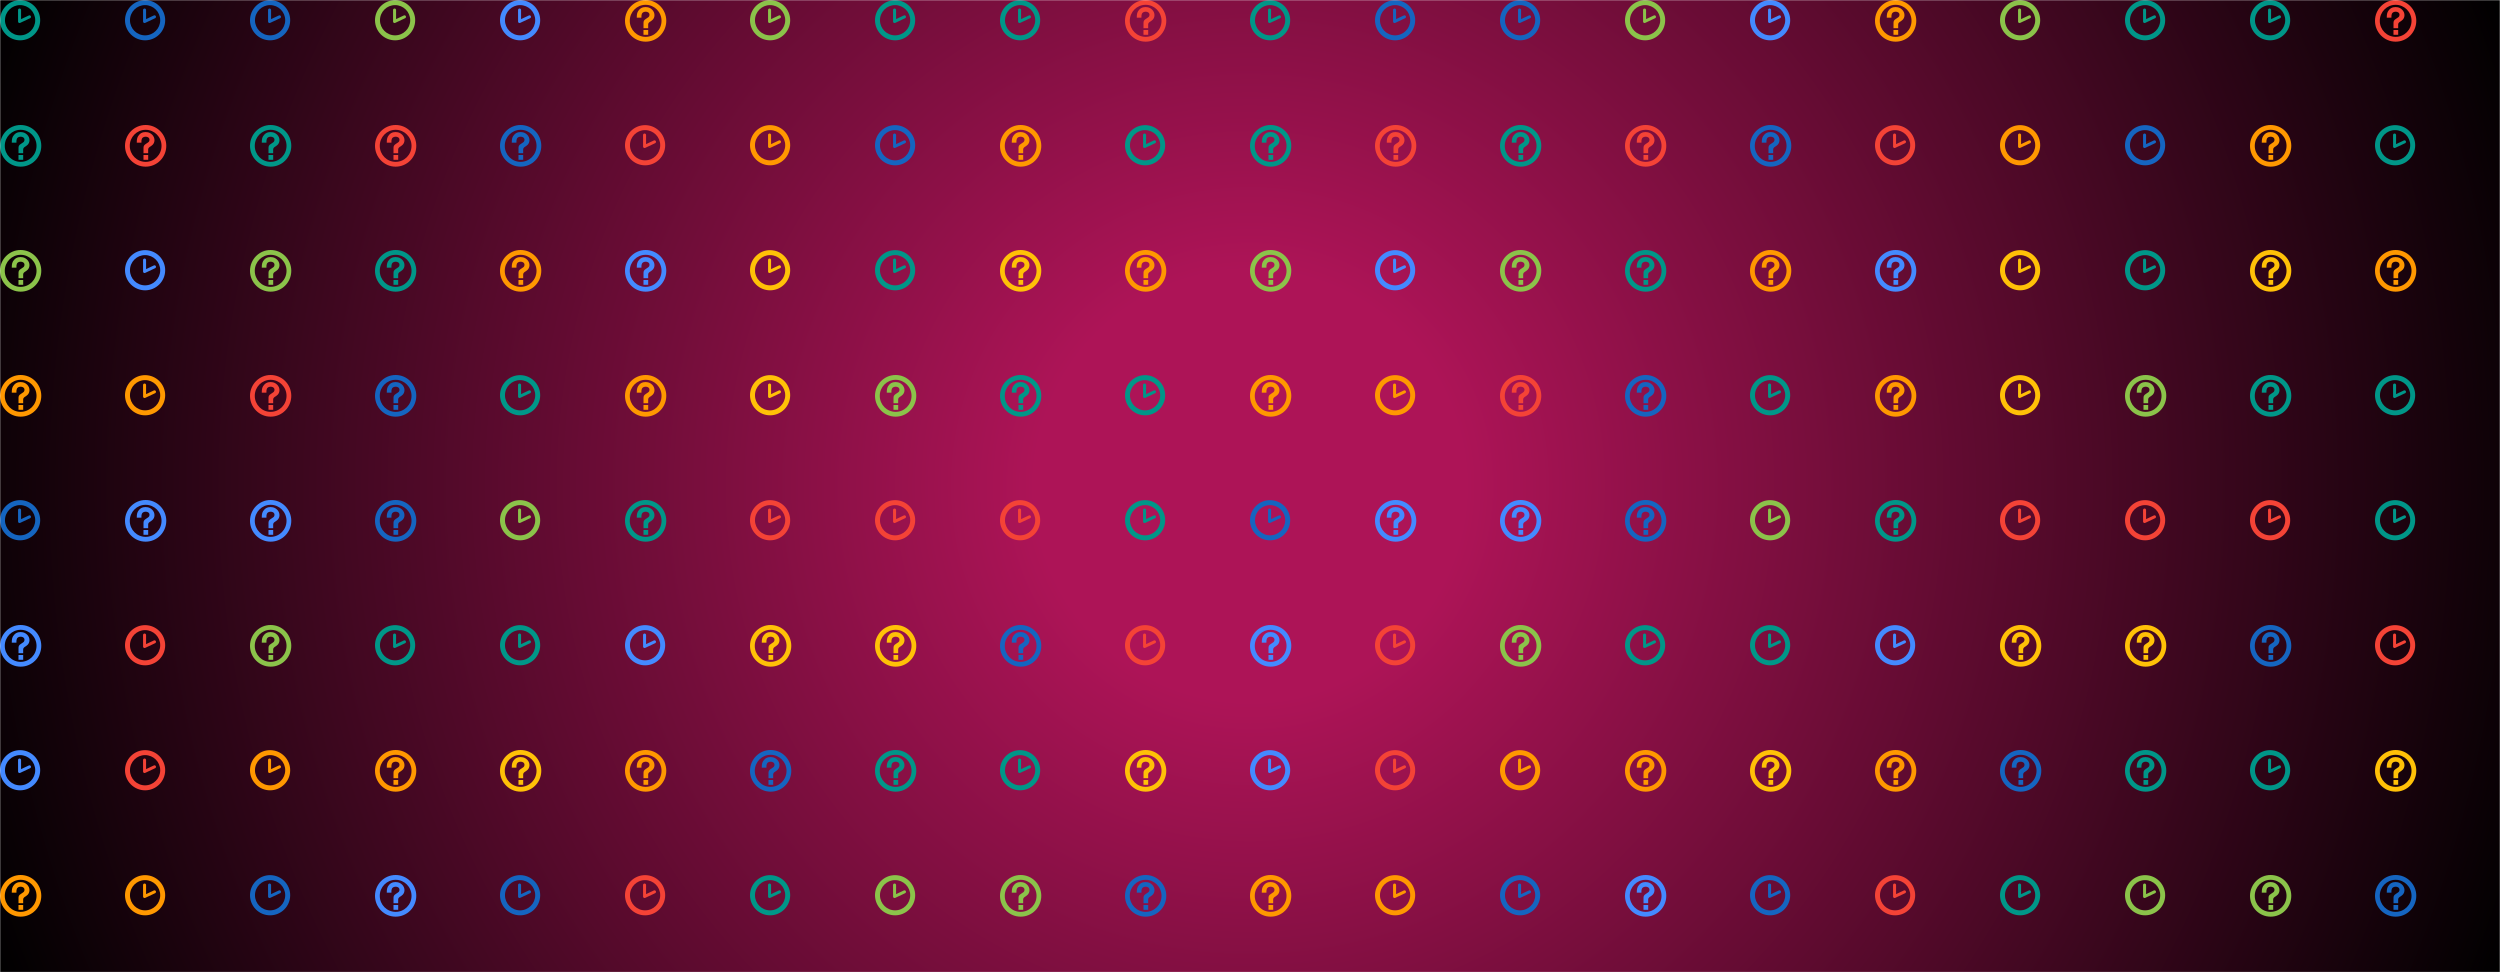 <svg xmlns="http://www.w3.org/2000/svg" version="1.1" xmlns:xlink="http://www.w3.org/1999/xlink" xmlns:svgjs="http://svgjs.dev/svgjs" width="1440" height="560" preserveAspectRatio="none" viewBox="0 0 1440 560"><g mask="url(&quot;#SvgjsMask15067&quot;)" fill="none"><rect width="1440" height="560" x="0" y="0" fill="url(&quot;#SvgjsRadialGradient15068&quot;)"></rect><use xlink:href="#SvgjsG15071" transform="translate(0, 0)" fill="rgba(0, 150, 136, 1)"></use><use xlink:href="#SvgjsG15071" transform="translate(720, 0)" fill="rgba(21, 101, 192, 1)"></use></g><defs><mask id="SvgjsMask15067"><rect width="1440" height="560" fill="#ffffff"></rect></mask><radialGradient cx="50%" cy="50%" r="772.53" gradientUnits="userSpaceOnUse" id="SvgjsRadialGradient15068"><stop stop-color="rgba(173, 20, 87, 1)" offset="0.16"></stop><stop stop-color="rgba(0, 0, 0, 1)" offset="1"></stop></radialGradient><g id="SvgjsG15070"><path d="M7.926 0C3.552-0.003 0.004 3.58 0 7.996 0.004 12.419 3.552 16.002 7.926 16c4.377 0.002 7.924-3.581 7.927-8.004C15.85 3.58 12.303-0.003 7.926 0z m0 14.157c-3.366 0-6.095-2.757-6.091-6.161C1.831 4.598 4.56 1.842 7.926 1.843c3.368-0.001 6.098 2.756 6.102 6.153C14.024 11.4 11.294 14.157 7.927 14.157z"></path><path d="M7.104 10.825l1.792-0.008V9.432c-0.004-0.376 0.171-0.732 0.64-1.038 0.47-0.309 1.781-0.933 1.783-2.579-0.002-1.639-1.378-2.768-2.536-3.011-1.156-0.236-2.409-0.078-3.297 0.9-0.798 0.868-0.966 1.559-0.969 3.08h1.791v-0.354c-0.004-0.81 0.09-1.666 1.246-1.904 0.636-0.124 1.229 0.074 1.584 0.416 0.4 0.396 0.403 1.282-0.242 1.721l-1.004 0.684c-0.585 0.379-0.786 0.797-0.788 1.41v2.068z m-0.008 2.536V11.526h1.808v1.835z"></path></g><g id="SvgjsG15069"><path d="M7.713 15.485C3.459 15.485 0 12.025 0 7.768 0 3.513 3.459 0.051 7.713 0.051S15.432 3.513 15.432 7.768c0 4.257-3.465 7.716-7.719 7.717z m0-1.91c3.201 0 5.81-2.604 5.81-5.809 0-3.199-2.61-5.807-5.81-5.807-3.202 0-5.804 2.609-5.804 5.807-0.001 3.206 2.602 5.809 5.804 5.809z"></path><path d="M7.753 8.787a0.574 0.574 0 0 1-0.554-0.042 0.578 0.578 0 0 1-0.259-0.399L6.931 3.862a0.58 0.58 0 0 1 1.162 0v3.478l2.975-1.4a0.578 0.578 0 0 1 0.773 0.275c0.138 0.292 0.011 0.637-0.276 0.774l-3.81 1.798z"></path></g><g id="SvgjsG15071"><use xlink:href="#SvgjsG15069" transform="translate(0, 0) scale(1.5)" fill="rgba(0, 150, 136, 1)"></use><use xlink:href="#SvgjsG15070" transform="translate(0, 72) scale(1.5)" fill="rgba(0, 150, 136, 1)"></use><use xlink:href="#SvgjsG15070" transform="translate(0, 144) scale(1.5)" fill="rgba(139, 195, 74, 1)"></use><use xlink:href="#SvgjsG15070" transform="translate(0, 216) scale(1.5)" fill="rgba(255, 152, 0, 1)"></use><use xlink:href="#SvgjsG15069" transform="translate(0, 288) scale(1.5)" fill="rgba(21, 101, 192, 1)"></use><use xlink:href="#SvgjsG15070" transform="translate(0, 360) scale(1.5)" fill="rgba(68, 138, 255, 1)"></use><use xlink:href="#SvgjsG15069" transform="translate(0, 432) scale(1.5)" fill="rgba(68, 138, 255, 1)"></use><use xlink:href="#SvgjsG15070" transform="translate(0, 504) scale(1.5)" fill="rgba(255, 152, 0, 1)"></use><use xlink:href="#SvgjsG15069" transform="translate(72, 0) scale(1.5)" fill="rgba(21, 101, 192, 1)"></use><use xlink:href="#SvgjsG15070" transform="translate(72, 72) scale(1.5)" fill="rgba(244, 67, 54, 1)"></use><use xlink:href="#SvgjsG15069" transform="translate(72, 144) scale(1.5)" fill="rgba(68, 138, 255, 1)"></use><use xlink:href="#SvgjsG15069" transform="translate(72, 216) scale(1.5)" fill="rgba(255, 152, 0, 1)"></use><use xlink:href="#SvgjsG15070" transform="translate(72, 288) scale(1.5)" fill="rgba(68, 138, 255, 1)"></use><use xlink:href="#SvgjsG15069" transform="translate(72, 360) scale(1.5)" fill="rgba(244, 67, 54, 1)"></use><use xlink:href="#SvgjsG15069" transform="translate(72, 432) scale(1.5)" fill="rgba(244, 67, 54, 1)"></use><use xlink:href="#SvgjsG15069" transform="translate(72, 504) scale(1.5)" fill="rgba(255, 152, 0, 1)"></use><use xlink:href="#SvgjsG15069" transform="translate(144, 0) scale(1.5)" fill="rgba(21, 101, 192, 1)"></use><use xlink:href="#SvgjsG15070" transform="translate(144, 72) scale(1.5)" fill="rgba(0, 150, 136, 1)"></use><use xlink:href="#SvgjsG15070" transform="translate(144, 144) scale(1.5)" fill="rgba(139, 195, 74, 1)"></use><use xlink:href="#SvgjsG15070" transform="translate(144, 216) scale(1.5)" fill="rgba(244, 67, 54, 1)"></use><use xlink:href="#SvgjsG15070" transform="translate(144, 288) scale(1.5)" fill="rgba(68, 138, 255, 1)"></use><use xlink:href="#SvgjsG15070" transform="translate(144, 360) scale(1.5)" fill="rgba(139, 195, 74, 1)"></use><use xlink:href="#SvgjsG15069" transform="translate(144, 432) scale(1.5)" fill="rgba(255, 152, 0, 1)"></use><use xlink:href="#SvgjsG15069" transform="translate(144, 504) scale(1.5)" fill="rgba(21, 101, 192, 1)"></use><use xlink:href="#SvgjsG15069" transform="translate(216, 0) scale(1.5)" fill="rgba(139, 195, 74, 1)"></use><use xlink:href="#SvgjsG15070" transform="translate(216, 72) scale(1.5)" fill="rgba(244, 67, 54, 1)"></use><use xlink:href="#SvgjsG15070" transform="translate(216, 144) scale(1.5)" fill="rgba(0, 150, 136, 1)"></use><use xlink:href="#SvgjsG15070" transform="translate(216, 216) scale(1.5)" fill="rgba(21, 101, 192, 1)"></use><use xlink:href="#SvgjsG15070" transform="translate(216, 288) scale(1.5)" fill="rgba(21, 101, 192, 1)"></use><use xlink:href="#SvgjsG15069" transform="translate(216, 360) scale(1.5)" fill="rgba(0, 150, 136, 1)"></use><use xlink:href="#SvgjsG15070" transform="translate(216, 432) scale(1.5)" fill="rgba(255, 152, 0, 1)"></use><use xlink:href="#SvgjsG15070" transform="translate(216, 504) scale(1.5)" fill="rgba(68, 138, 255, 1)"></use><use xlink:href="#SvgjsG15069" transform="translate(288, 0) scale(1.5)" fill="rgba(68, 138, 255, 1)"></use><use xlink:href="#SvgjsG15070" transform="translate(288, 72) scale(1.5)" fill="rgba(21, 101, 192, 1)"></use><use xlink:href="#SvgjsG15070" transform="translate(288, 144) scale(1.5)" fill="rgba(255, 152, 0, 1)"></use><use xlink:href="#SvgjsG15069" transform="translate(288, 216) scale(1.5)" fill="rgba(0, 150, 136, 1)"></use><use xlink:href="#SvgjsG15069" transform="translate(288, 288) scale(1.5)" fill="rgba(139, 195, 74, 1)"></use><use xlink:href="#SvgjsG15069" transform="translate(288, 360) scale(1.5)" fill="rgba(0, 150, 136, 1)"></use><use xlink:href="#SvgjsG15070" transform="translate(288, 432) scale(1.5)" fill="rgba(255, 193, 7, 1)"></use><use xlink:href="#SvgjsG15069" transform="translate(288, 504) scale(1.5)" fill="rgba(21, 101, 192, 1)"></use><use xlink:href="#SvgjsG15070" transform="translate(360, 0) scale(1.5)" fill="rgba(255, 152, 0, 1)"></use><use xlink:href="#SvgjsG15069" transform="translate(360, 72) scale(1.5)" fill="rgba(244, 67, 54, 1)"></use><use xlink:href="#SvgjsG15070" transform="translate(360, 144) scale(1.5)" fill="rgba(68, 138, 255, 1)"></use><use xlink:href="#SvgjsG15070" transform="translate(360, 216) scale(1.5)" fill="rgba(255, 152, 0, 1)"></use><use xlink:href="#SvgjsG15070" transform="translate(360, 288) scale(1.5)" fill="rgba(0, 150, 136, 1)"></use><use xlink:href="#SvgjsG15069" transform="translate(360, 360) scale(1.5)" fill="rgba(68, 138, 255, 1)"></use><use xlink:href="#SvgjsG15070" transform="translate(360, 432) scale(1.5)" fill="rgba(255, 152, 0, 1)"></use><use xlink:href="#SvgjsG15069" transform="translate(360, 504) scale(1.5)" fill="rgba(244, 67, 54, 1)"></use><use xlink:href="#SvgjsG15069" transform="translate(432, 0) scale(1.5)" fill="rgba(139, 195, 74, 1)"></use><use xlink:href="#SvgjsG15069" transform="translate(432, 72) scale(1.5)" fill="rgba(255, 152, 0, 1)"></use><use xlink:href="#SvgjsG15069" transform="translate(432, 144) scale(1.5)" fill="rgba(255, 193, 7, 1)"></use><use xlink:href="#SvgjsG15069" transform="translate(432, 216) scale(1.5)" fill="rgba(255, 193, 7, 1)"></use><use xlink:href="#SvgjsG15069" transform="translate(432, 288) scale(1.5)" fill="rgba(244, 67, 54, 1)"></use><use xlink:href="#SvgjsG15070" transform="translate(432, 360) scale(1.5)" fill="rgba(255, 193, 7, 1)"></use><use xlink:href="#SvgjsG15070" transform="translate(432, 432) scale(1.5)" fill="rgba(21, 101, 192, 1)"></use><use xlink:href="#SvgjsG15069" transform="translate(432, 504) scale(1.5)" fill="rgba(0, 150, 136, 1)"></use><use xlink:href="#SvgjsG15069" transform="translate(504, 0) scale(1.5)" fill="rgba(0, 150, 136, 1)"></use><use xlink:href="#SvgjsG15069" transform="translate(504, 72) scale(1.5)" fill="rgba(21, 101, 192, 1)"></use><use xlink:href="#SvgjsG15069" transform="translate(504, 144) scale(1.5)" fill="rgba(0, 150, 136, 1)"></use><use xlink:href="#SvgjsG15070" transform="translate(504, 216) scale(1.5)" fill="rgba(139, 195, 74, 1)"></use><use xlink:href="#SvgjsG15069" transform="translate(504, 288) scale(1.5)" fill="rgba(244, 67, 54, 1)"></use><use xlink:href="#SvgjsG15070" transform="translate(504, 360) scale(1.5)" fill="rgba(255, 193, 7, 1)"></use><use xlink:href="#SvgjsG15070" transform="translate(504, 432) scale(1.5)" fill="rgba(0, 150, 136, 1)"></use><use xlink:href="#SvgjsG15069" transform="translate(504, 504) scale(1.5)" fill="rgba(139, 195, 74, 1)"></use><use xlink:href="#SvgjsG15069" transform="translate(576, 0) scale(1.5)" fill="rgba(0, 150, 136, 1)"></use><use xlink:href="#SvgjsG15070" transform="translate(576, 72) scale(1.5)" fill="rgba(255, 152, 0, 1)"></use><use xlink:href="#SvgjsG15070" transform="translate(576, 144) scale(1.5)" fill="rgba(255, 193, 7, 1)"></use><use xlink:href="#SvgjsG15070" transform="translate(576, 216) scale(1.5)" fill="rgba(0, 150, 136, 1)"></use><use xlink:href="#SvgjsG15069" transform="translate(576, 288) scale(1.5)" fill="rgba(244, 67, 54, 1)"></use><use xlink:href="#SvgjsG15070" transform="translate(576, 360) scale(1.5)" fill="rgba(21, 101, 192, 1)"></use><use xlink:href="#SvgjsG15069" transform="translate(576, 432) scale(1.5)" fill="rgba(0, 150, 136, 1)"></use><use xlink:href="#SvgjsG15070" transform="translate(576, 504) scale(1.5)" fill="rgba(139, 195, 74, 1)"></use><use xlink:href="#SvgjsG15070" transform="translate(648, 0) scale(1.5)" fill="rgba(244, 67, 54, 1)"></use><use xlink:href="#SvgjsG15069" transform="translate(648, 72) scale(1.5)" fill="rgba(0, 150, 136, 1)"></use><use xlink:href="#SvgjsG15070" transform="translate(648, 144) scale(1.5)" fill="rgba(255, 152, 0, 1)"></use><use xlink:href="#SvgjsG15069" transform="translate(648, 216) scale(1.5)" fill="rgba(0, 150, 136, 1)"></use><use xlink:href="#SvgjsG15069" transform="translate(648, 288) scale(1.5)" fill="rgba(0, 150, 136, 1)"></use><use xlink:href="#SvgjsG15069" transform="translate(648, 360) scale(1.5)" fill="rgba(244, 67, 54, 1)"></use><use xlink:href="#SvgjsG15070" transform="translate(648, 432) scale(1.5)" fill="rgba(255, 193, 7, 1)"></use><use xlink:href="#SvgjsG15070" transform="translate(648, 504) scale(1.5)" fill="rgba(21, 101, 192, 1)"></use></g></defs></svg>